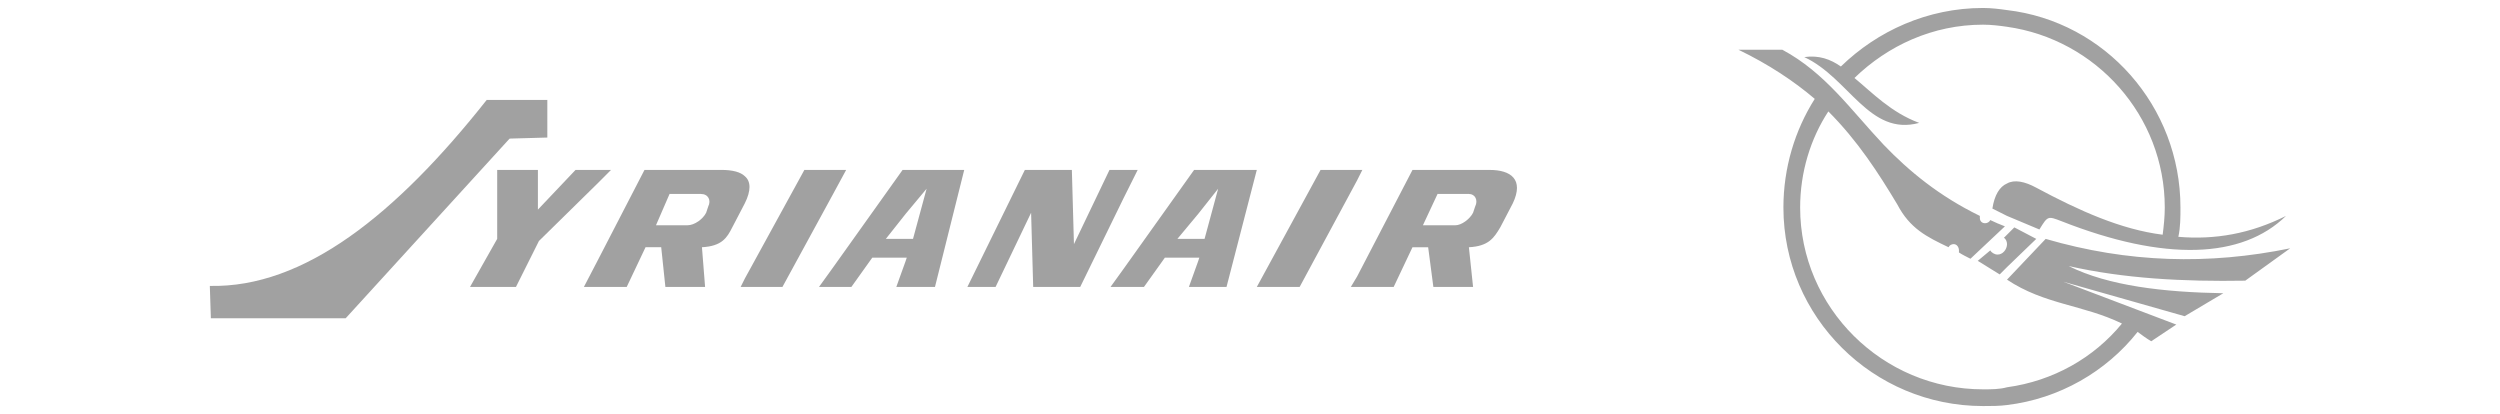 <?xml version="1.0" encoding="utf-8"?>
<!-- Generator: Adobe Illustrator 16.0.0, SVG Export Plug-In . SVG Version: 6.00 Build 0)  -->
<!DOCTYPE svg PUBLIC "-//W3C//DTD SVG 1.0//EN" "http://www.w3.org/TR/2001/REC-SVG-20010904/DTD/svg10.dtd">
<svg version="1.0" id="RB" xmlns="http://www.w3.org/2000/svg" xmlns:xlink="http://www.w3.org/1999/xlink" x="0px" y="0px"
	 width="157px" height="26px" viewBox="0 0 157 26" enable-background="new 0 0 157 26" xml:space="preserve">
<g opacity="0.6">
	<path fill-rule="evenodd" clip-rule="evenodd" fill="#636363" d="M31.944,18.021h-2.428l1.707-3.019v-4.33h0.721h1.837v2.492
		l2.362-2.492h1.378h0.852l-0.852,0.853l-3.675,3.609l-1.444,2.887H31.944L31.944,18.021z M91.065,14.148h0.328
		c0.395,0,0.919-0.395,1.116-0.788l0.132-0.393c0.195-0.394,0-0.786-0.394-0.786h-1.183h-0.786l-0.919,1.967H91.065L91.065,14.148z
		 M91.065,10.672h2.494c1.312,0,2.165,0.59,1.444,2.1l-0.788,1.509c-0.394,0.656-0.722,1.181-1.968,1.246l0.262,2.494h-1.444h-1.05
		l-0.327-2.494h-0.985l-1.181,2.494h-2.297h-0.394l0.394-0.656l3.478-6.692h0.854h1.378H91.065L91.065,10.672z M85.226,11.327
		l0.329-0.655h-0.329H82.93l-4.003,7.349h2.69L85.226,11.327L85.226,11.327z M75.252,16.381l0.065-0.198h-0.065h-2.099l-1.313,1.838
		h-1.247H69.74l0.853-1.182l4.396-6.167h0.263h3.675l-1.902,7.349h-1.772h-0.591L75.252,16.381L75.252,16.381z M75.252,15.002h0.394
		l0.853-3.15l-1.247,1.575l-1.312,1.575H75.252L75.252,15.002z M70.593,12.378l0.853-1.706h-0.853h-0.918l-2.231,4.659l-0.131-4.659
		h-1.247h-1.378h-0.328l-3.609,7.349h1.771l2.231-4.66l0.131,4.66h1.247h1.312h0.394L70.593,12.378L70.593,12.378z M56.878,16.381
		l0.066-0.198h-0.066h-2.1l-1.312,1.838h-1.181h-0.853l0.853-1.182l4.397-6.167h0.196h3.675l-1.837,7.349h-1.838h-0.59
		L56.878,16.381L56.878,16.381z M56.878,15.002h0.459l0.854-3.15l-1.313,1.575l-1.247,1.575H56.878L56.878,15.002z M52.285,12.247
		l0.854-1.575h-0.854h-1.771l-3.74,6.824l-0.262,0.524h0.262h2.363L52.285,12.247L52.285,12.247z M46.773,12.771
		c0.394-0.788,0.394-1.378,0-1.707c-0.262-0.261-0.787-0.393-1.443-0.393h-2.494h-0.066h-1.377h-0.919l-2.952,5.709l-0.854,1.64
		h0.854h1.836l1.182-2.494h0.984l0.262,2.494h1.05h1.444l-0.197-2.494c1.247-0.065,1.575-0.59,1.903-1.246L46.773,12.771
		L46.773,12.771z M42.836,14.148h0.328c0.46,0,0.985-0.395,1.182-0.788l0.131-0.393c0.197-0.394,0-0.786-0.46-0.786h-1.181h-0.788
		l-0.853,1.967H42.836L42.836,14.148z M31.944,8.769l0.066-0.065l2.362-0.066V6.274h-2.428h-1.378
		c-5.708,7.218-11.483,11.812-17.389,11.681l0.065,2.033h8.466L31.944,8.769L31.944,8.769z"/>
	<path fill-rule="evenodd" clip-rule="evenodd" fill="#636363" d="M126.04,24.32c-0.458,0.13-0.982,0.13-1.508,0.13
		c-6.3,0-11.483-5.117-11.483-11.416c0-2.23,0.656-4.331,1.771-6.037c1.836,1.837,3.148,3.87,4.33,5.841
		c0.788,1.507,1.838,2.033,3.217,2.688c0.065-0.13,0.195-0.195,0.326-0.195c0.197,0,0.329,0.195,0.329,0.393c0,0,0,0.065,0,0.131
		c0.197,0.132,0.459,0.262,0.723,0.395l2.163-2.035c-0.326-0.13-0.655-0.262-0.917-0.394c-0.066,0.132-0.198,0.198-0.329,0.198
		c-0.196,0-0.327-0.132-0.327-0.329c0-0.065,0-0.065,0-0.131c-2.56-1.247-4.462-2.821-6.037-4.463
		c-2.1-2.23-3.676-4.527-6.364-5.971h-2.757c1.902,0.919,3.478,1.969,4.789,3.084c-1.246,1.968-1.968,4.33-1.968,6.825
		c0,6.889,5.645,12.466,12.534,12.466c0.525,0,1.05,0,1.508-0.064c3.282-0.394,6.234-2.1,8.203-4.593
		c0.262,0.196,0.524,0.393,0.853,0.589l1.575-1.049l-7.087-2.689l7.612,2.164l2.428-1.442c-3.74-0.066-7.219-0.46-9.712-1.708
		c3.478,0.789,7.218,0.986,11.09,0.919l2.821-2.033c-5.117,1.05-10.172,0.918-15.355-0.591l-2.428,2.559l0,0
		c2.362,1.575,4.79,1.575,7.219,2.757C131.487,22.481,128.928,23.926,126.04,24.32L126.04,24.32z M126.04,16.773l1.838-1.771
		L126.5,14.28l-0.46,0.46l-0.196,0.196c0.126,0.062,0.191,0.244,0.196,0.375v0.006v0.007v0.007v0.015
		c-0.008,0.323-0.268,0.641-0.59,0.641c-0.197,0-0.393-0.132-0.459-0.263l-0.788,0.657l1.379,0.853L126.04,16.773L126.04,16.773z
		 M126.04,13.559l2.034,0.853c0.525-0.853,0.525-0.853,1.378-0.524c6.497,2.558,11.353,2.362,14.108-0.328
		c-2.23,1.115-4.462,1.51-6.759,1.312c0.132-0.591,0.132-1.247,0.132-1.837c0-6.365-4.725-11.681-10.894-12.402
		c-0.458-0.066-0.982-0.132-1.508-0.132c-3.478,0-6.629,1.444-8.924,3.675c-0.657-0.459-1.379-0.722-2.299-0.591
		c2.822,1.312,4.069,4.987,7.219,4.133c-1.772-0.655-2.952-1.903-4.067-2.821c2.1-2.034,4.92-3.347,8.071-3.347
		c0.525,0,1.05,0.066,1.508,0.132c5.579,0.787,9.909,5.577,9.909,11.352c0,0.59-0.065,1.18-0.132,1.706
		c-2.625-0.329-5.249-1.511-7.939-2.953c-0.723-0.394-1.378-0.525-1.838-0.263c-0.458,0.195-0.787,0.723-0.917,1.574L126.04,13.559
		L126.04,13.559z"/>
</g>
</svg>
